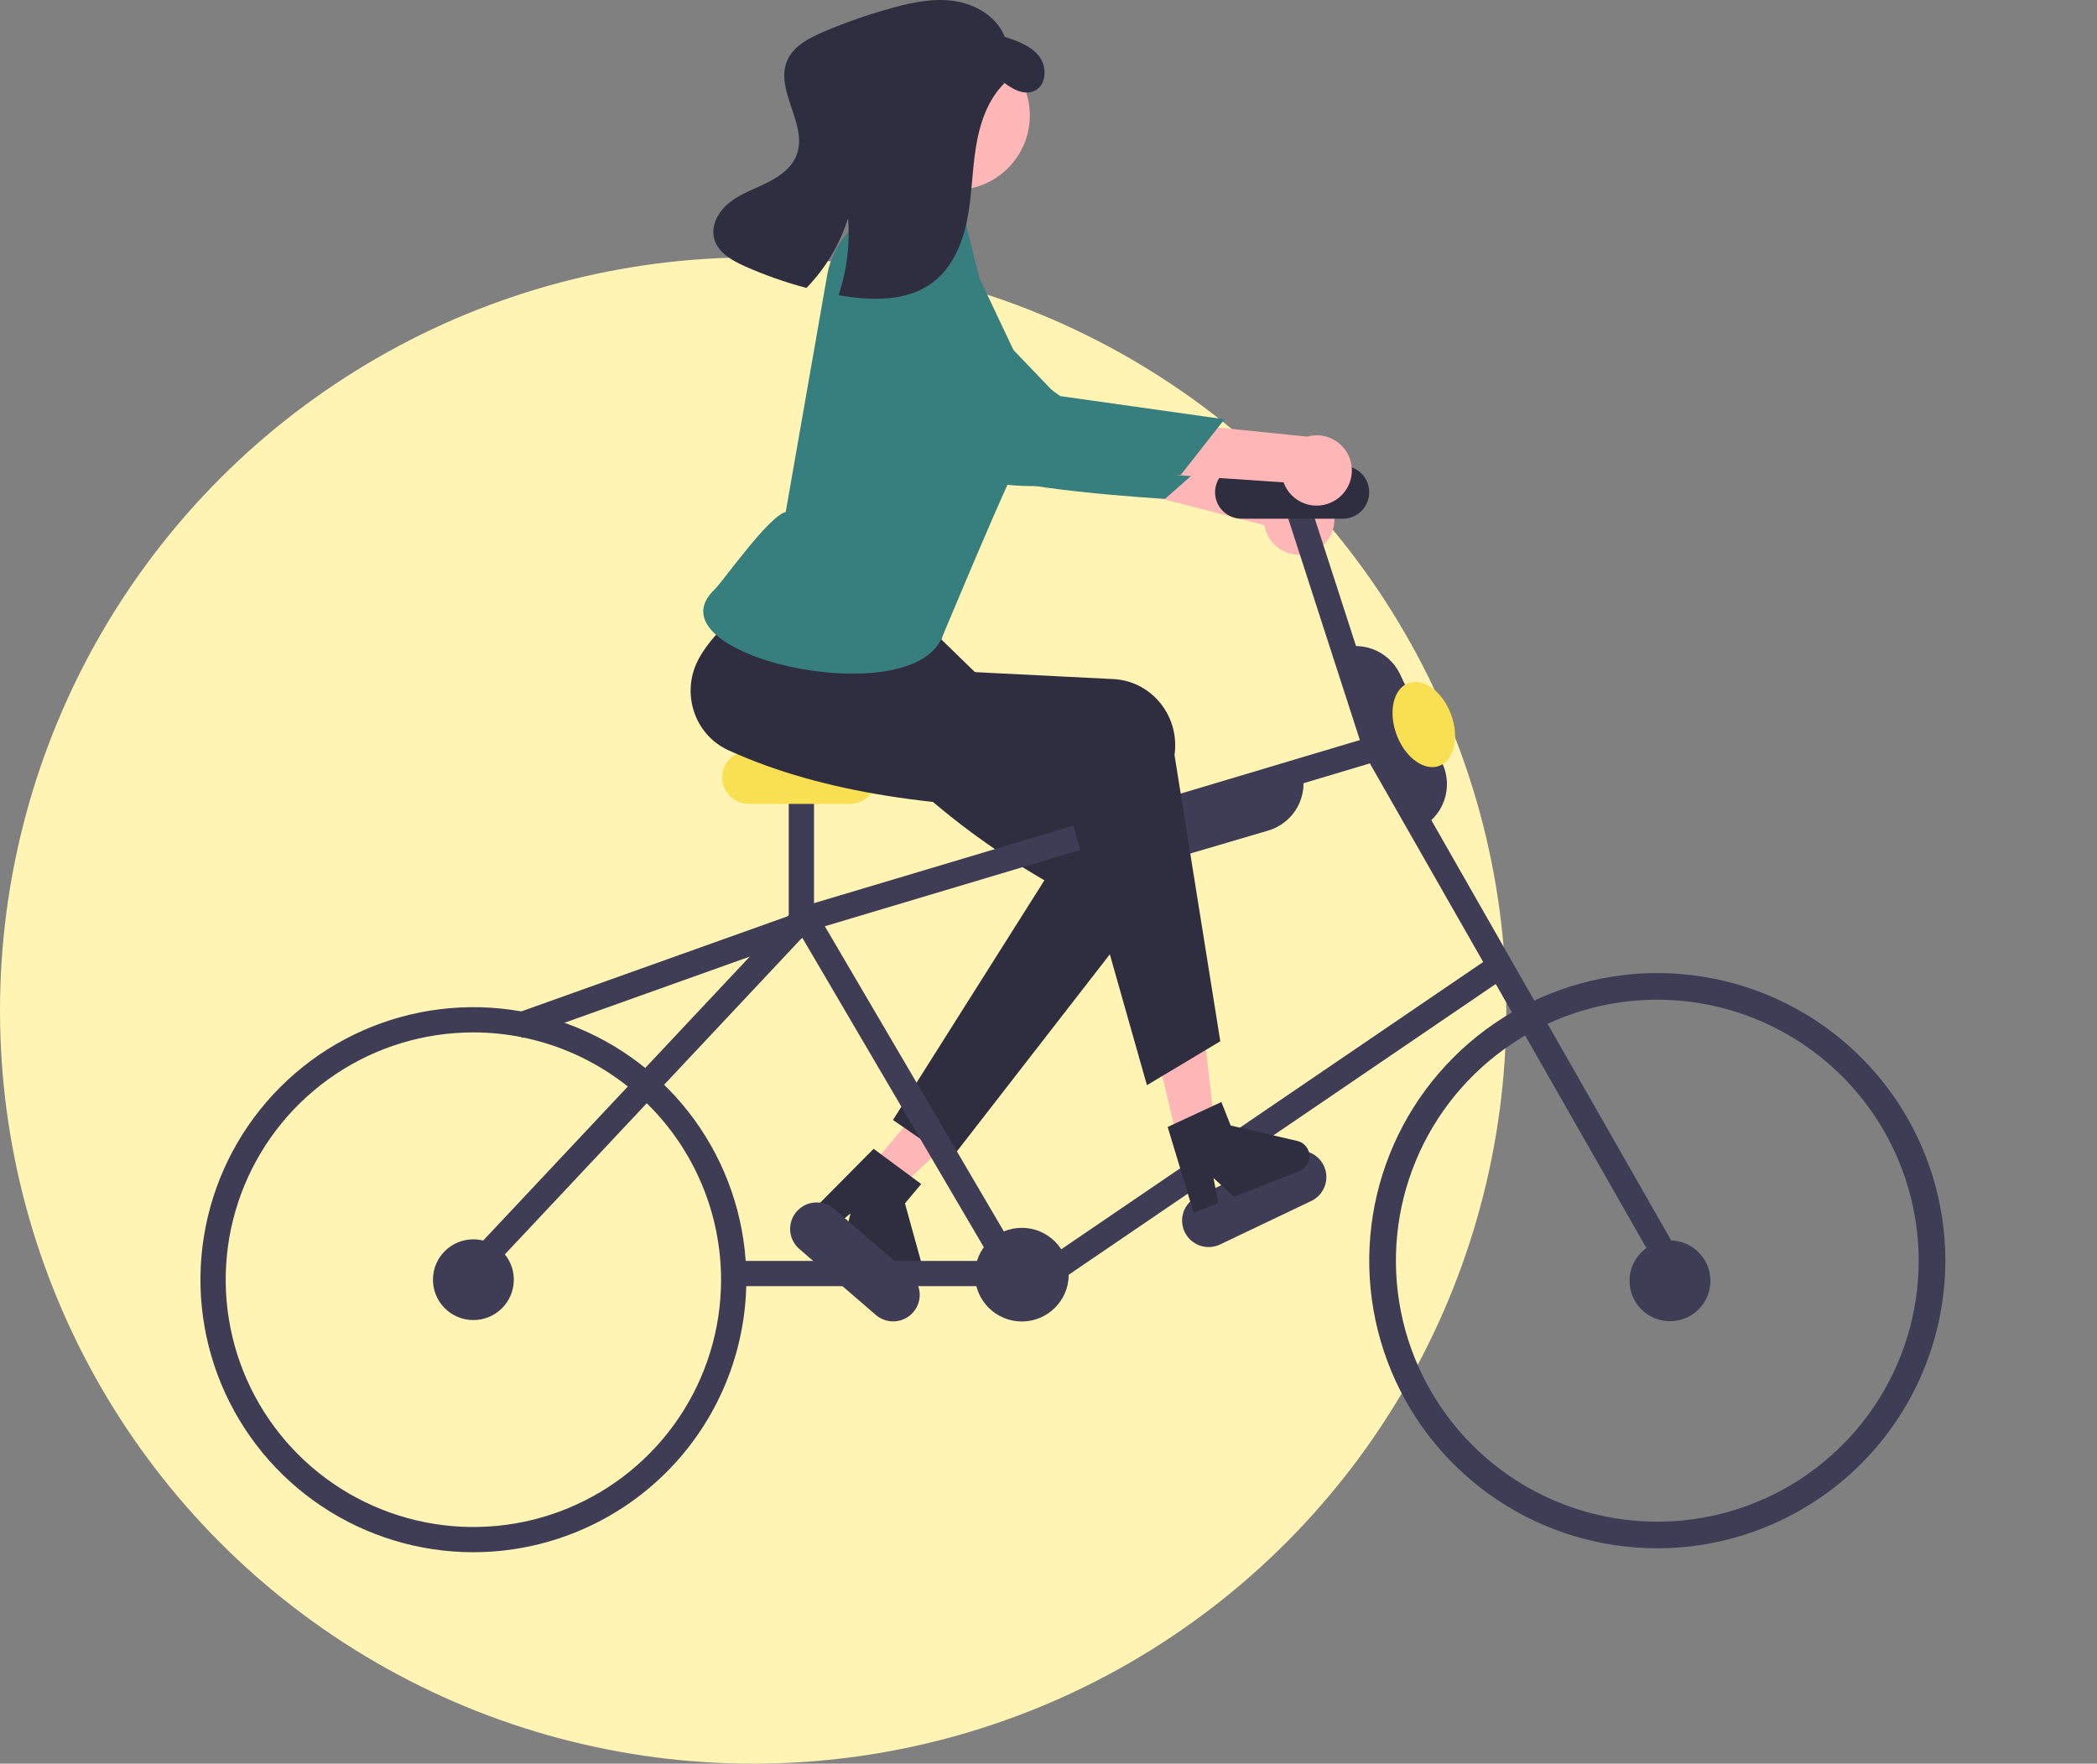 <svg width="497" height="418" viewBox="0 0 497 418" fill="none" xmlns="http://www.w3.org/2000/svg">
<rect x="0" y="0" width="497" height="418" fill="#808080" stroke="none"/>
<circle cx="178.5" cy="239.5" r="178.5" fill="#FFF4B4"/>
<path d="M206.233 276.653L212.669 282.03L236.966 259.252L227.468 251.316L206.233 276.653Z" fill="#FFB6B6"/>
<path d="M225.273 274.835L211.644 265.442L247.528 208.636C221.52 193.542 203.634 175.129 189.04 154.904C184.08 148.078 181.057 140.134 187.976 135.013C188.299 134.774 188.631 134.547 188.972 134.333C196.862 129.424 194.301 136.781 205.116 133.168L214.887 143.576L236 164.088L272.012 187.041C279.254 191.656 281.264 201.366 276.5 208.727C276.249 209.115 275.981 209.493 275.697 209.859L225.273 274.835Z" fill="#2F2E41"/>
<path d="M207.048 272.273L218.332 280.613L214.479 285.21L218.791 300.794C219.004 301.564 218.965 302.381 218.68 303.127C218.395 303.873 217.878 304.508 217.205 304.941C216.533 305.373 215.74 305.579 214.941 305.529C214.143 305.479 213.382 305.176 212.769 304.663L199.974 293.972L201.58 287.582L196.907 291.41L192.083 287.379L207.048 272.273Z" fill="#2F2E41"/>
<path d="M191.299 215.514L121.7 240.365L123.717 245.996L193.316 221.145L191.299 215.514Z" fill="#3F3D56"/>
<path d="M207.577 311.646L189.442 296.012C188.18 294.923 187.403 293.378 187.281 291.718C187.16 290.057 187.703 288.416 188.793 287.156C189.883 285.896 191.43 285.119 193.093 284.997C194.756 284.875 196.4 285.418 197.662 286.505L215.797 302.14C216.423 302.679 216.936 303.335 217.307 304.072C217.678 304.809 217.901 305.612 217.961 306.434C218.022 307.257 217.919 308.084 217.66 308.867C217.4 309.65 216.989 310.374 216.449 310.999C215.909 311.623 215.251 312.135 214.513 312.505C213.775 312.876 212.971 313.097 212.147 313.158C211.323 313.218 210.495 313.115 209.711 312.856C208.927 312.596 208.202 312.185 207.577 311.646V311.646Z" fill="#3F3D56"/>
<path d="M310.594 131.018C309.448 131.412 308.229 131.551 307.023 131.425C305.818 131.298 304.654 130.91 303.615 130.286C302.577 129.662 301.687 128.818 301.01 127.814C300.333 126.81 299.885 125.669 299.697 124.474L234.914 107.818L245.479 96.749L307.182 114.839C309.215 114.657 311.244 115.226 312.885 116.438C314.526 117.65 315.664 119.421 316.085 121.415C316.505 123.409 316.179 125.488 315.167 127.258C314.155 129.028 312.528 130.366 310.594 131.018H310.594Z" fill="#FFB6B6"/>
<path d="M212.178 53.682C212.178 53.682 201.645 54.901 201.834 67.021C202.023 79.141 227.845 106.751 231.873 111.326C235.902 115.9 276.105 118.237 276.105 118.237L288.664 107.211L251.426 94.684L212.178 53.682Z" fill="#377E7F"/>
<path d="M190.812 110.57L188.435 121.699C188.435 121.699 184.11 130.961 184.95 133.436C185.781 135.897 223.215 149.276 223.215 149.276C223.215 149.276 226.422 132.587 231.774 121.331L190.812 110.57Z" fill="#FFB6B6"/>
<path d="M310.781 284.634L289.162 294.947C287.657 295.665 285.928 295.756 284.355 295.201C282.782 294.646 281.495 293.49 280.775 291.987C280.056 290.485 279.965 288.758 280.52 287.188C281.076 285.618 282.234 284.332 283.739 283.614L305.358 273.301C306.863 272.583 308.592 272.492 310.165 273.047C311.738 273.602 313.025 274.758 313.744 276.26C314.464 277.763 314.555 279.49 313.999 281.06C313.444 282.63 312.286 283.916 310.781 284.634Z" fill="#3F3D56"/>
<path d="M392.787 366.957C379.284 366.957 366.084 362.959 354.856 355.468C343.629 347.978 334.878 337.332 329.711 324.876C324.544 312.42 323.192 298.713 325.826 285.49C328.46 272.267 334.963 260.12 344.511 250.587C354.059 241.053 366.224 234.561 379.467 231.931C392.711 229.3 406.438 230.65 418.914 235.81C431.389 240.969 442.052 249.707 449.554 260.917C457.055 272.127 461.06 285.307 461.06 298.789C461.039 316.862 453.84 334.189 441.04 346.968C428.241 359.748 410.888 366.936 392.787 366.957ZM392.787 236.933C380.534 236.933 368.556 240.561 358.369 247.357C348.181 254.154 340.24 263.815 335.551 275.118C330.862 286.42 329.636 298.858 332.026 310.856C334.416 322.855 340.317 333.877 348.981 342.528C357.645 351.179 368.683 357.07 380.701 359.457C392.718 361.843 405.174 360.618 416.494 355.937C427.815 351.255 437.49 343.327 444.297 333.154C451.105 322.982 454.738 311.023 454.738 298.789C454.719 282.389 448.186 266.667 436.572 255.07C424.958 243.474 409.212 236.951 392.787 236.933Z" fill="#3F3D56"/>
<path d="M395.794 313.13C401.087 313.13 405.378 308.846 405.378 303.561C405.378 298.276 401.087 293.992 395.794 293.992C390.501 293.992 386.21 298.276 386.21 303.561C386.21 308.846 390.501 313.13 395.794 313.13Z" fill="#3F3D56"/>
<path d="M112.196 367.886C99.401 367.886 86.894 364.098 76.255 357.001C65.617 349.903 57.325 339.815 52.429 328.013C47.532 316.21 46.251 303.223 48.748 290.693C51.244 278.164 57.405 266.654 66.452 257.621C75.499 248.588 87.026 242.436 99.575 239.944C112.124 237.451 125.131 238.731 136.952 243.619C148.772 248.508 158.876 256.787 165.984 267.409C173.092 278.031 176.887 290.519 176.887 303.294C176.867 320.419 170.045 336.837 157.918 348.946C145.79 361.055 129.347 367.867 112.196 367.886ZM112.196 244.683C100.586 244.683 89.236 248.121 79.583 254.561C69.93 261.001 62.406 270.155 57.963 280.865C53.52 291.575 52.357 303.359 54.622 314.729C56.887 326.098 62.478 336.542 70.688 344.739C78.897 352.936 89.357 358.518 100.743 360.779C112.13 363.041 123.933 361.88 134.659 357.444C145.386 353.008 154.554 345.496 161.004 335.857C167.454 326.218 170.897 314.887 170.897 303.294C170.879 287.755 164.689 272.857 153.684 261.87C142.679 250.882 127.759 244.701 112.196 244.683Z" fill="#3F3D56"/>
<path d="M112.195 312.863C117.488 312.863 121.779 308.579 121.779 303.294C121.779 298.009 117.488 293.725 112.195 293.725C106.902 293.725 102.612 298.009 102.612 303.294C102.612 308.579 106.902 312.863 112.195 312.863Z" fill="#3F3D56"/>
<path d="M242.176 313.194C248.314 313.194 253.29 308.226 253.29 302.098C253.29 295.97 248.314 291.002 242.176 291.002C236.039 291.002 231.063 295.97 231.063 302.098C231.063 308.226 236.039 313.194 242.176 313.194Z" fill="#3F3D56"/>
<path d="M114.656 302.616L110.286 298.526L188.296 215.434L327.508 173.834L396.599 294.904L391.395 297.865L324.663 180.927L191.561 220.701L114.656 302.616Z" fill="#3F3D56"/>
<path d="M232.738 298.843H173.874V304.824H232.738V298.843Z" fill="#3F3D56"/>
<path d="M192.924 186.798H186.934V218.067H192.924V186.798Z" fill="#3F3D56"/>
<path d="M309.394 116.044L303.694 117.882L323.235 178.3L328.935 176.462L309.394 116.044Z" fill="#3F3D56"/>
<path d="M192.326 214.133L187.157 217.156L236.274 300.886L241.443 297.863L192.326 214.133Z" fill="#3F3D56"/>
<path d="M353.972 226.328L248.554 298.104L251.929 303.045L357.346 231.269L353.972 226.328Z" fill="#3F3D56"/>
<path d="M201.421 190.526H177.462C175.794 190.526 174.194 189.864 173.015 188.687C171.835 187.509 171.172 185.912 171.172 184.246C171.172 182.581 171.835 180.983 173.015 179.806C174.194 178.628 175.794 177.966 177.462 177.966H201.421C203.089 177.966 204.689 178.628 205.869 179.806C207.048 180.983 207.711 182.581 207.711 184.246C207.711 185.912 207.048 187.509 205.869 188.687C204.689 189.864 203.089 190.526 201.421 190.526Z" fill="#F9E052"/>
<path d="M318.225 122.944H294.265C292.597 122.944 290.997 122.282 289.818 121.104C288.638 119.927 287.976 118.329 287.976 116.664C287.976 114.998 288.638 113.401 289.818 112.223C290.997 111.046 292.597 110.384 294.265 110.384H318.225C319.893 110.384 321.492 111.046 322.672 112.223C323.851 113.401 324.514 114.998 324.514 116.664C324.514 118.329 323.851 119.927 322.672 121.104C321.492 122.282 319.893 122.944 318.225 122.944Z" fill="#2F2E41"/>
<path d="M229.334 44.781C238.977 43.144 245.465 34.011 243.825 24.383C242.186 14.755 233.04 8.277 223.397 9.914C213.754 11.55 207.265 20.683 208.905 30.311C210.544 39.939 219.691 46.417 229.334 44.781Z" fill="#FFB6B6"/>
<path d="M335.99 196.522L315.988 154.364L316.259 154.236C317.645 153.58 319.147 153.204 320.679 153.127C322.211 153.051 323.743 153.277 325.187 153.792C326.632 154.307 327.961 155.101 329.098 156.129C330.235 157.157 331.158 158.398 331.815 159.783L341.816 180.862C342.473 182.246 342.85 183.746 342.926 185.275C343.003 186.805 342.776 188.335 342.261 189.777C341.745 191.219 340.949 192.546 339.92 193.681C338.891 194.817 337.647 195.738 336.261 196.394L335.99 196.522Z" fill="#3F3D56"/>
<path d="M274.847 203.932C272.328 203.925 269.88 203.108 267.864 201.6C265.849 200.092 264.374 197.976 263.66 195.565L263.575 195.278L308.387 182.076L308.471 182.363C308.906 183.832 309.046 185.372 308.884 186.895C308.722 188.418 308.261 189.894 307.528 191.239C306.794 192.584 305.803 193.772 304.61 194.735C303.416 195.697 302.045 196.416 300.574 196.849L278.168 203.45C277.09 203.769 275.971 203.931 274.847 203.932Z" fill="#3F3D56"/>
<path d="M280.606 276.587L288.76 274.578L284.991 241.507L272.956 244.472L280.606 276.587Z" fill="#FFB6B6"/>
<path d="M276.744 267.097L289.47 261.177L291.677 266.752L307.45 270.406C308.229 270.587 308.93 271.011 309.45 271.617C309.971 272.224 310.283 272.98 310.343 273.776C310.402 274.573 310.205 275.367 309.78 276.044C309.355 276.72 308.725 277.243 307.981 277.537L292.465 283.66L287.607 279.201L288.746 285.128L282.896 287.436L276.744 267.097Z" fill="#2F2E41"/>
<path d="M289.217 246.786L271.831 257.197L253.288 191.809C223.206 191.553 195.392 188.19 172.683 177.832C164.989 174.354 161.566 165.154 165.038 157.285C165.201 156.917 165.377 156.556 165.566 156.201C169.987 148.036 178.557 143.241 186.162 134.755L223.884 148.661L221.181 158.803L263.851 160.942C272.432 161.372 278.992 168.814 278.504 177.564C278.478 178.026 278.433 178.487 278.367 178.945L289.217 246.786Z" fill="#2F2E41"/>
<path d="M215.457 44.61L227.049 50.662C227.689 50.917 228.234 51.365 228.607 51.944C228.98 52.523 229.163 53.204 229.131 53.892L232.15 65.956L242.775 88.41C242.775 88.41 245.543 100.36 240.26 111.643C234.977 122.926 223.285 151.053 223.285 151.053C215.659 169.291 153.063 155.207 169.375 139.69C171.316 137.843 182.225 122.248 186.217 121.351L196.011 65.392C196.505 62.438 197.647 59.629 199.356 57.168C201.065 54.706 203.298 52.652 205.896 51.154C207.465 50.269 208.92 49.744 209.917 50.012C212.189 50.54 213.263 45.403 215.457 44.61Z" fill="#377E7F"/>
<path d="M316.135 118.757C315.081 119.355 313.908 119.715 312.7 119.811C311.491 119.908 310.276 119.738 309.14 119.315C308.004 118.892 306.975 118.226 306.125 117.363C305.275 116.499 304.625 115.461 304.221 114.32L237.477 109.813L245.829 96.997L309.808 103.478C311.773 102.926 313.872 103.114 315.708 104.005C317.544 104.896 318.988 106.428 319.768 108.311C320.548 110.195 320.609 112.298 319.939 114.223C319.27 116.148 317.916 117.761 316.135 118.757Z" fill="#FFB6B6"/>
<path d="M205.18 60.761C205.18 60.761 195.049 63.888 197.462 75.768C199.875 87.648 230.332 110.059 235.132 113.818C239.933 117.577 279.884 112.511 279.884 112.511L290.203 99.371L251.295 93.878L205.18 60.761Z" fill="#377E7F"/>
<path d="M245.257 21.497C242.582 22.812 239.554 20.906 237.214 19.01L238.051 19.717C233.992 23.743 232.133 29.494 231.255 35.145C230.375 40.791 230.33 46.556 229.207 52.164C228.083 57.766 225.69 63.408 221.146 66.878C215.06 71.527 206.598 71.32 199.056 69.991C198.956 69.972 198.862 69.958 198.761 69.938C200.727 64.079 201.486 57.883 200.995 51.724C199.041 57.921 195.664 63.578 191.133 68.242C186.128 66.922 181.239 65.2 176.513 63.093C173.454 61.725 170.157 59.846 169.279 56.616C168.399 53.41 170.331 50.019 172.94 47.962C175.549 45.906 178.765 44.814 181.746 43.337C184.722 41.867 187.661 39.785 188.826 36.675C191.515 29.522 183.562 21.426 186.557 14.39C188.033 10.93 191.718 9.019 195.184 7.538C200.476 5.285 205.915 3.391 211.462 1.869C216.332 0.533 221.421 -0.519 226.404 0.273C231.388 1.065 236.293 4.036 238.132 8.735C241.13 9.713 244.313 10.816 246.256 13.307C248.198 15.792 248.088 20.106 245.257 21.497Z" fill="#2F2E41"/>
<path d="M341.081 181.528C344.649 180.211 345.915 174.748 343.907 169.326C341.9 163.904 337.38 160.577 333.812 161.894C330.243 163.211 328.978 168.674 330.985 174.096C332.992 179.517 337.512 182.845 341.081 181.528Z" fill="#F9E052"/>
</svg>
